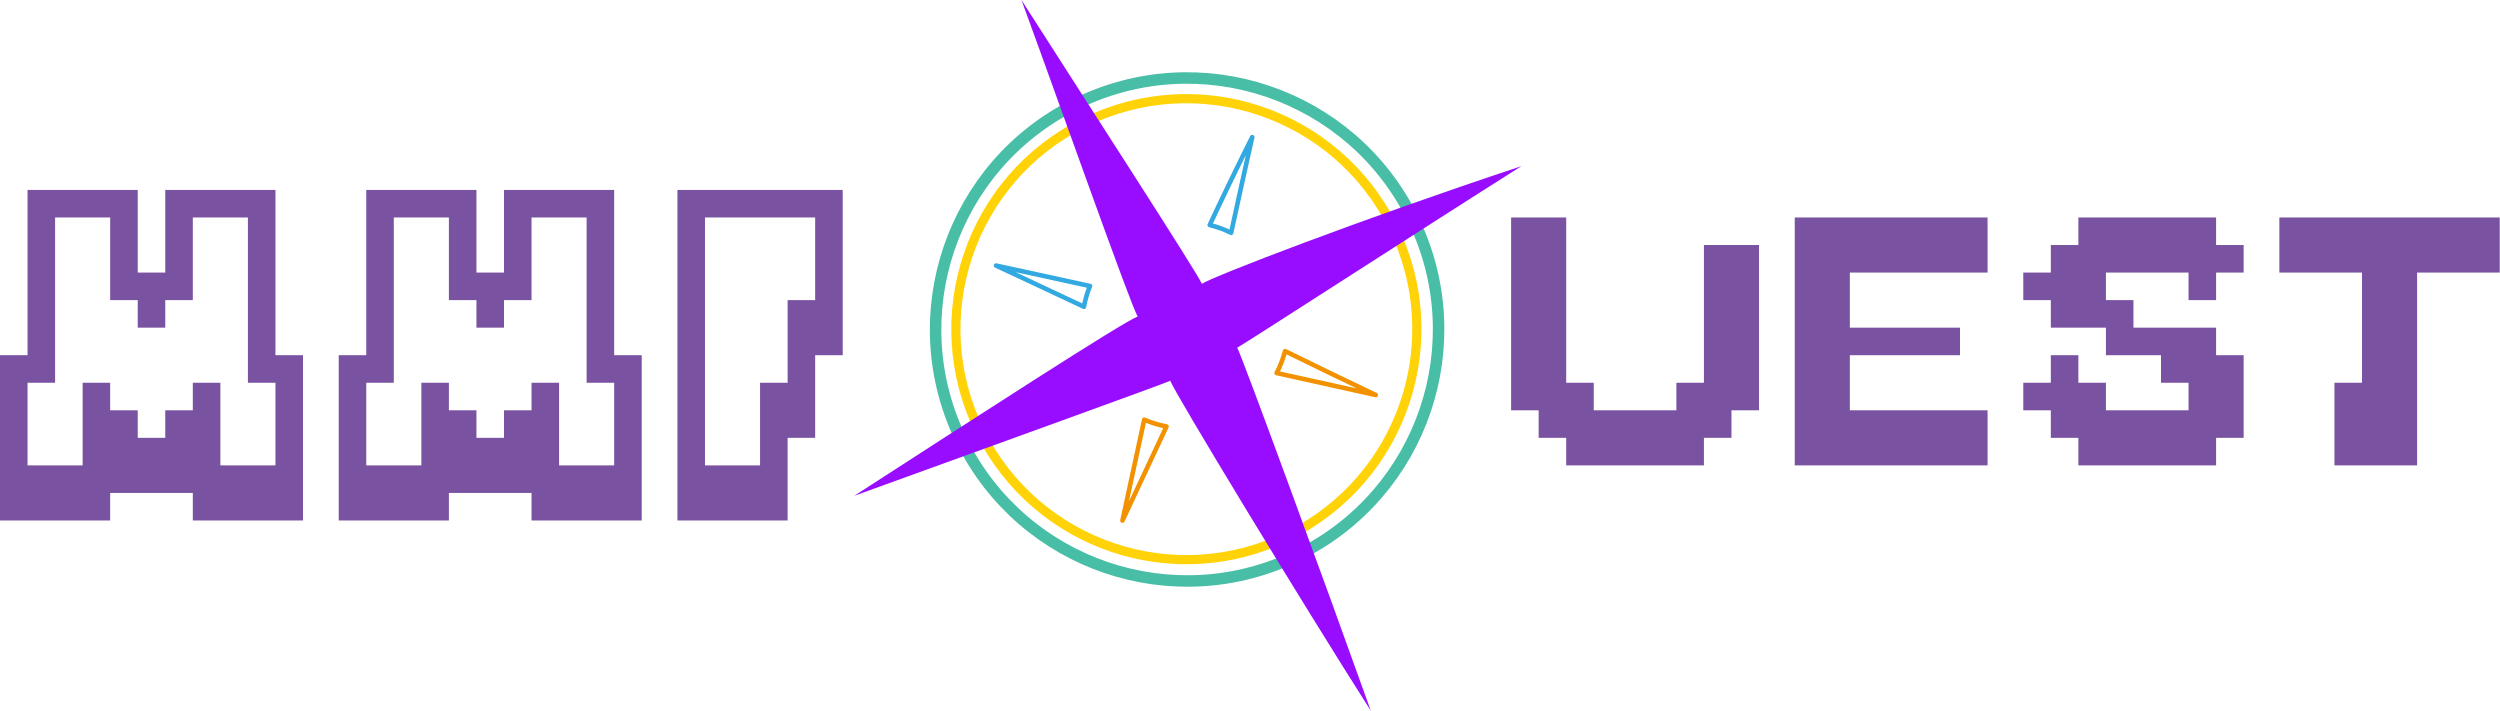 <?xml version="1.0" encoding="UTF-8" standalone="no"?>
<!DOCTYPE svg PUBLIC "-//W3C//DTD SVG 1.1//EN" "http://www.w3.org/Graphics/SVG/1.1/DTD/svg11.dtd">
<svg width="100%" height="100%" viewBox="0 0 2269 645" version="1.1" xmlns="http://www.w3.org/2000/svg" xmlns:xlink="http://www.w3.org/1999/xlink" xml:space="preserve" xmlns:serif="http://www.serif.com/" style="fill-rule:evenodd;clip-rule:evenodd;stroke-linecap:round;stroke-linejoin:round;stroke-miterlimit:1.5;">
    <g transform="matrix(1,0,0,1,-753.223,-1512.19)">
        <g transform="matrix(1,0,0,1,133.263,340.475)">
            <path d="M869.96,1594.1L869.96,1519.1L844.96,1519.1L844.96,1369.1L794.96,1369.1L794.96,1444.1L769.96,1444.1L769.96,1469.1L744.96,1469.1L744.96,1444.1L719.96,1444.1L719.96,1369.1L669.96,1369.1L669.96,1519.1L644.96,1519.1L644.96,1594.1L694.96,1594.1L694.96,1519.1L719.96,1519.1L719.96,1544.1L744.96,1544.1L744.96,1569.1L769.96,1569.1L769.96,1544.1L794.96,1544.1L794.96,1519.1L819.96,1519.1L819.96,1594.1L869.96,1594.1ZM619.96,1644.1L619.96,1494.1L644.96,1494.1L644.96,1344.1L744.96,1344.1L744.96,1419.1L769.96,1419.1L769.96,1344.1L869.96,1344.1L869.96,1494.1L894.96,1494.1L894.96,1644.1L794.96,1644.1L794.96,1619.1L719.96,1619.1L719.96,1644.1L619.96,1644.1Z" style="fill:rgb(121,82,161);fill-rule:nonzero;"/>
            <path d="M1177.38,1594.1L1177.38,1519.1L1152.38,1519.1L1152.38,1369.1L1102.38,1369.1L1102.38,1444.1L1077.38,1444.1L1077.38,1469.1L1052.38,1469.1L1052.38,1444.1L1027.38,1444.1L1027.38,1369.1L977.382,1369.1L977.382,1519.1L952.382,1519.1L952.382,1594.1L1002.38,1594.1L1002.38,1519.1L1027.38,1519.1L1027.38,1544.1L1052.38,1544.1L1052.38,1569.1L1077.38,1569.1L1077.38,1544.1L1102.38,1544.1L1102.38,1519.1L1127.38,1519.1L1127.38,1594.1L1177.38,1594.1ZM927.382,1644.1L927.382,1494.1L952.382,1494.1L952.382,1344.1L1052.38,1344.1L1052.38,1419.1L1077.38,1419.1L1077.38,1344.1L1177.38,1344.1L1177.38,1494.1L1202.38,1494.1L1202.38,1644.1L1102.38,1644.1L1102.38,1619.1L1027.38,1619.1L1027.38,1644.1L927.382,1644.1Z" style="fill:rgb(121,82,161);fill-rule:nonzero;"/>
            <path d="M1309.8,1594.1L1309.8,1519.1L1334.8,1519.1L1334.8,1444.1L1359.8,1444.1L1359.8,1369.1L1259.8,1369.1L1259.8,1594.1L1309.8,1594.1ZM1234.8,1644.1L1234.8,1344.1L1384.8,1344.1L1384.8,1494.1L1359.8,1494.1L1359.8,1569.1L1334.8,1569.1L1334.8,1644.1L1234.8,1644.1Z" style="fill:rgb(121,82,161);fill-rule:nonzero;"/>
            <path d="M2041.44,1594.1L2041.44,1569.1L2016.44,1569.1L2016.44,1544.1L1991.44,1544.1L1991.44,1369.1L2041.44,1369.1L2041.44,1519.1L2066.44,1519.1L2066.44,1544.1L2141.44,1544.1L2141.44,1519.1L2166.44,1519.1L2166.44,1394.1L2216.44,1394.1L2216.44,1544.1L2191.44,1544.1L2191.44,1569.1L2166.44,1569.1L2166.44,1594.1L2041.44,1594.1Z" style="fill:rgb(121,82,161);fill-rule:nonzero;"/>
            <path d="M2248.87,1594.1L2248.87,1369.1L2423.87,1369.1L2423.87,1419.1L2298.87,1419.1L2298.87,1469.1L2398.87,1469.1L2398.87,1494.1L2298.87,1494.1L2298.87,1544.1L2423.87,1544.1L2423.87,1594.1L2248.87,1594.1Z" style="fill:rgb(121,82,161);fill-rule:nonzero;"/>
            <path d="M2506.29,1594.1L2506.29,1569.1L2481.29,1569.1L2481.29,1544.1L2456.29,1544.1L2456.29,1519.1L2481.29,1519.1L2481.29,1494.1L2506.29,1494.1L2506.29,1519.1L2531.29,1519.1L2531.29,1544.1L2606.29,1544.1L2606.29,1519.1L2581.29,1519.1L2581.29,1494.1L2531.29,1494.1L2531.29,1469.1L2481.29,1469.1L2481.29,1444.1L2456.29,1444.1L2456.29,1419.1L2481.29,1419.1L2481.29,1394.1L2506.29,1394.1L2506.29,1369.1L2631.29,1369.1L2631.29,1394.1L2656.29,1394.1L2656.29,1419.1L2631.29,1419.1L2631.29,1444.1L2606.29,1444.1L2606.29,1419.1L2531.29,1419.1L2531.29,1444.1L2556.29,1444.1L2556.29,1469.1L2631.29,1469.1L2631.29,1494.1L2656.29,1494.1L2656.29,1569.1L2631.29,1569.1L2631.29,1594.1L2506.29,1594.1Z" style="fill:rgb(121,82,161);fill-rule:nonzero;"/>
            <path d="M2738.71,1594.1L2738.71,1519.1L2763.71,1519.1L2763.71,1419.1L2688.71,1419.1L2688.71,1369.1L2888.71,1369.1L2888.71,1419.1L2813.71,1419.1L2813.71,1594.1L2738.71,1594.1Z" style="fill:rgb(121,82,161);fill-rule:nonzero;"/>
        </g>
        <g id="Boussole" transform="matrix(0.682,-0.337,0.337,0.682,-38.857,948.857)">
            <g transform="matrix(1.006,0,-5.58434e-17,1.006,-0.405,-40.552)">
                <circle cx="1691.28" cy="2132.78" r="298.215" style="fill:none;stroke:rgb(71,190,165);stroke-width:13.62px;"/>
            </g>
            <g transform="matrix(0.922,-5.17483e-17,0,0.922,141.075,137.862)">
                <circle cx="1691.28" cy="2132.78" r="298.215" style="fill:none;stroke:rgb(255,211,7);stroke-width:11.89px;"/>
            </g>
            <g transform="matrix(1.327,0.655,-0.655,1.327,501.028,-1316.67)">
                <path d="M1715.97,1787.16C1721.71,1789.65 1727.73,1791.5 1733.89,1792.65C1722.86,1816.23 1709.97,1843.7 1698.37,1868.48C1704.09,1841.94 1710.41,1812.48 1715.97,1787.16Z" style="fill:none;stroke:rgb(243,146,0);stroke-width:3.7px;"/>
            </g>
            <g transform="matrix(1.327,0.655,-0.655,1.327,501.028,-1316.67)">
                <path d="M1829.53,1731.95C1852.9,1743.41 1879.65,1756.47 1902.61,1767.34C1878.65,1762.03 1848.83,1755.45 1822.71,1749.59C1825.64,1743.98 1827.93,1738.06 1829.53,1731.95Z" style="fill:none;stroke:rgb(243,146,0);stroke-width:3.7px;"/>
            </g>
            <g transform="matrix(1.327,0.655,-0.655,1.327,501.028,-1316.67)">
                <path d="M1667.37,1696.09C1642.75,1684.51 1615.9,1671.83 1596.54,1662.85C1619.86,1667.98 1647.47,1673.97 1672.27,1679.39C1670.06,1684.77 1668.42,1690.36 1667.37,1696.09Z" style="fill:none;stroke:rgb(50,169,224);stroke-width:3.7px;"/>
            </g>
            <g transform="matrix(1.327,0.655,-0.655,1.327,501.028,-1316.67)">
                <path d="M1768.81,1630.24C1778.71,1609.04 1790.53,1584.47 1803.11,1559.39C1798.24,1580.93 1791.85,1610.07 1786.07,1636.53C1780.57,1633.81 1774.78,1631.69 1768.81,1630.24L1768.81,1630.24Z" style="fill:none;stroke:rgb(50,169,224);stroke-width:3.7px;"/>
            </g>
            <g transform="matrix(1,0,-1.11022e-16,1,-210,68)">
                <path d="M1908,1597C1925.23,1752.96 1951.46,1977.69 1951,1996C1965.03,1993.79 2153.03,2010.85 2355,2039C2216.25,2053.54 1964.66,2082.76 1955,2083C1955.81,2093.61 1924.55,2382.12 1906,2542C1889.56,2391.24 1863.6,2091.86 1866,2083C1859.12,2083.01 1640.8,2058.41 1467,2039C1634.86,2019.74 1844.84,1995.16 1865,1997C1863.76,1978.96 1893.75,1729.02 1908,1597Z" style="fill:rgb(152,13,255);"/>
            </g>
        </g>
    </g>
</svg>
